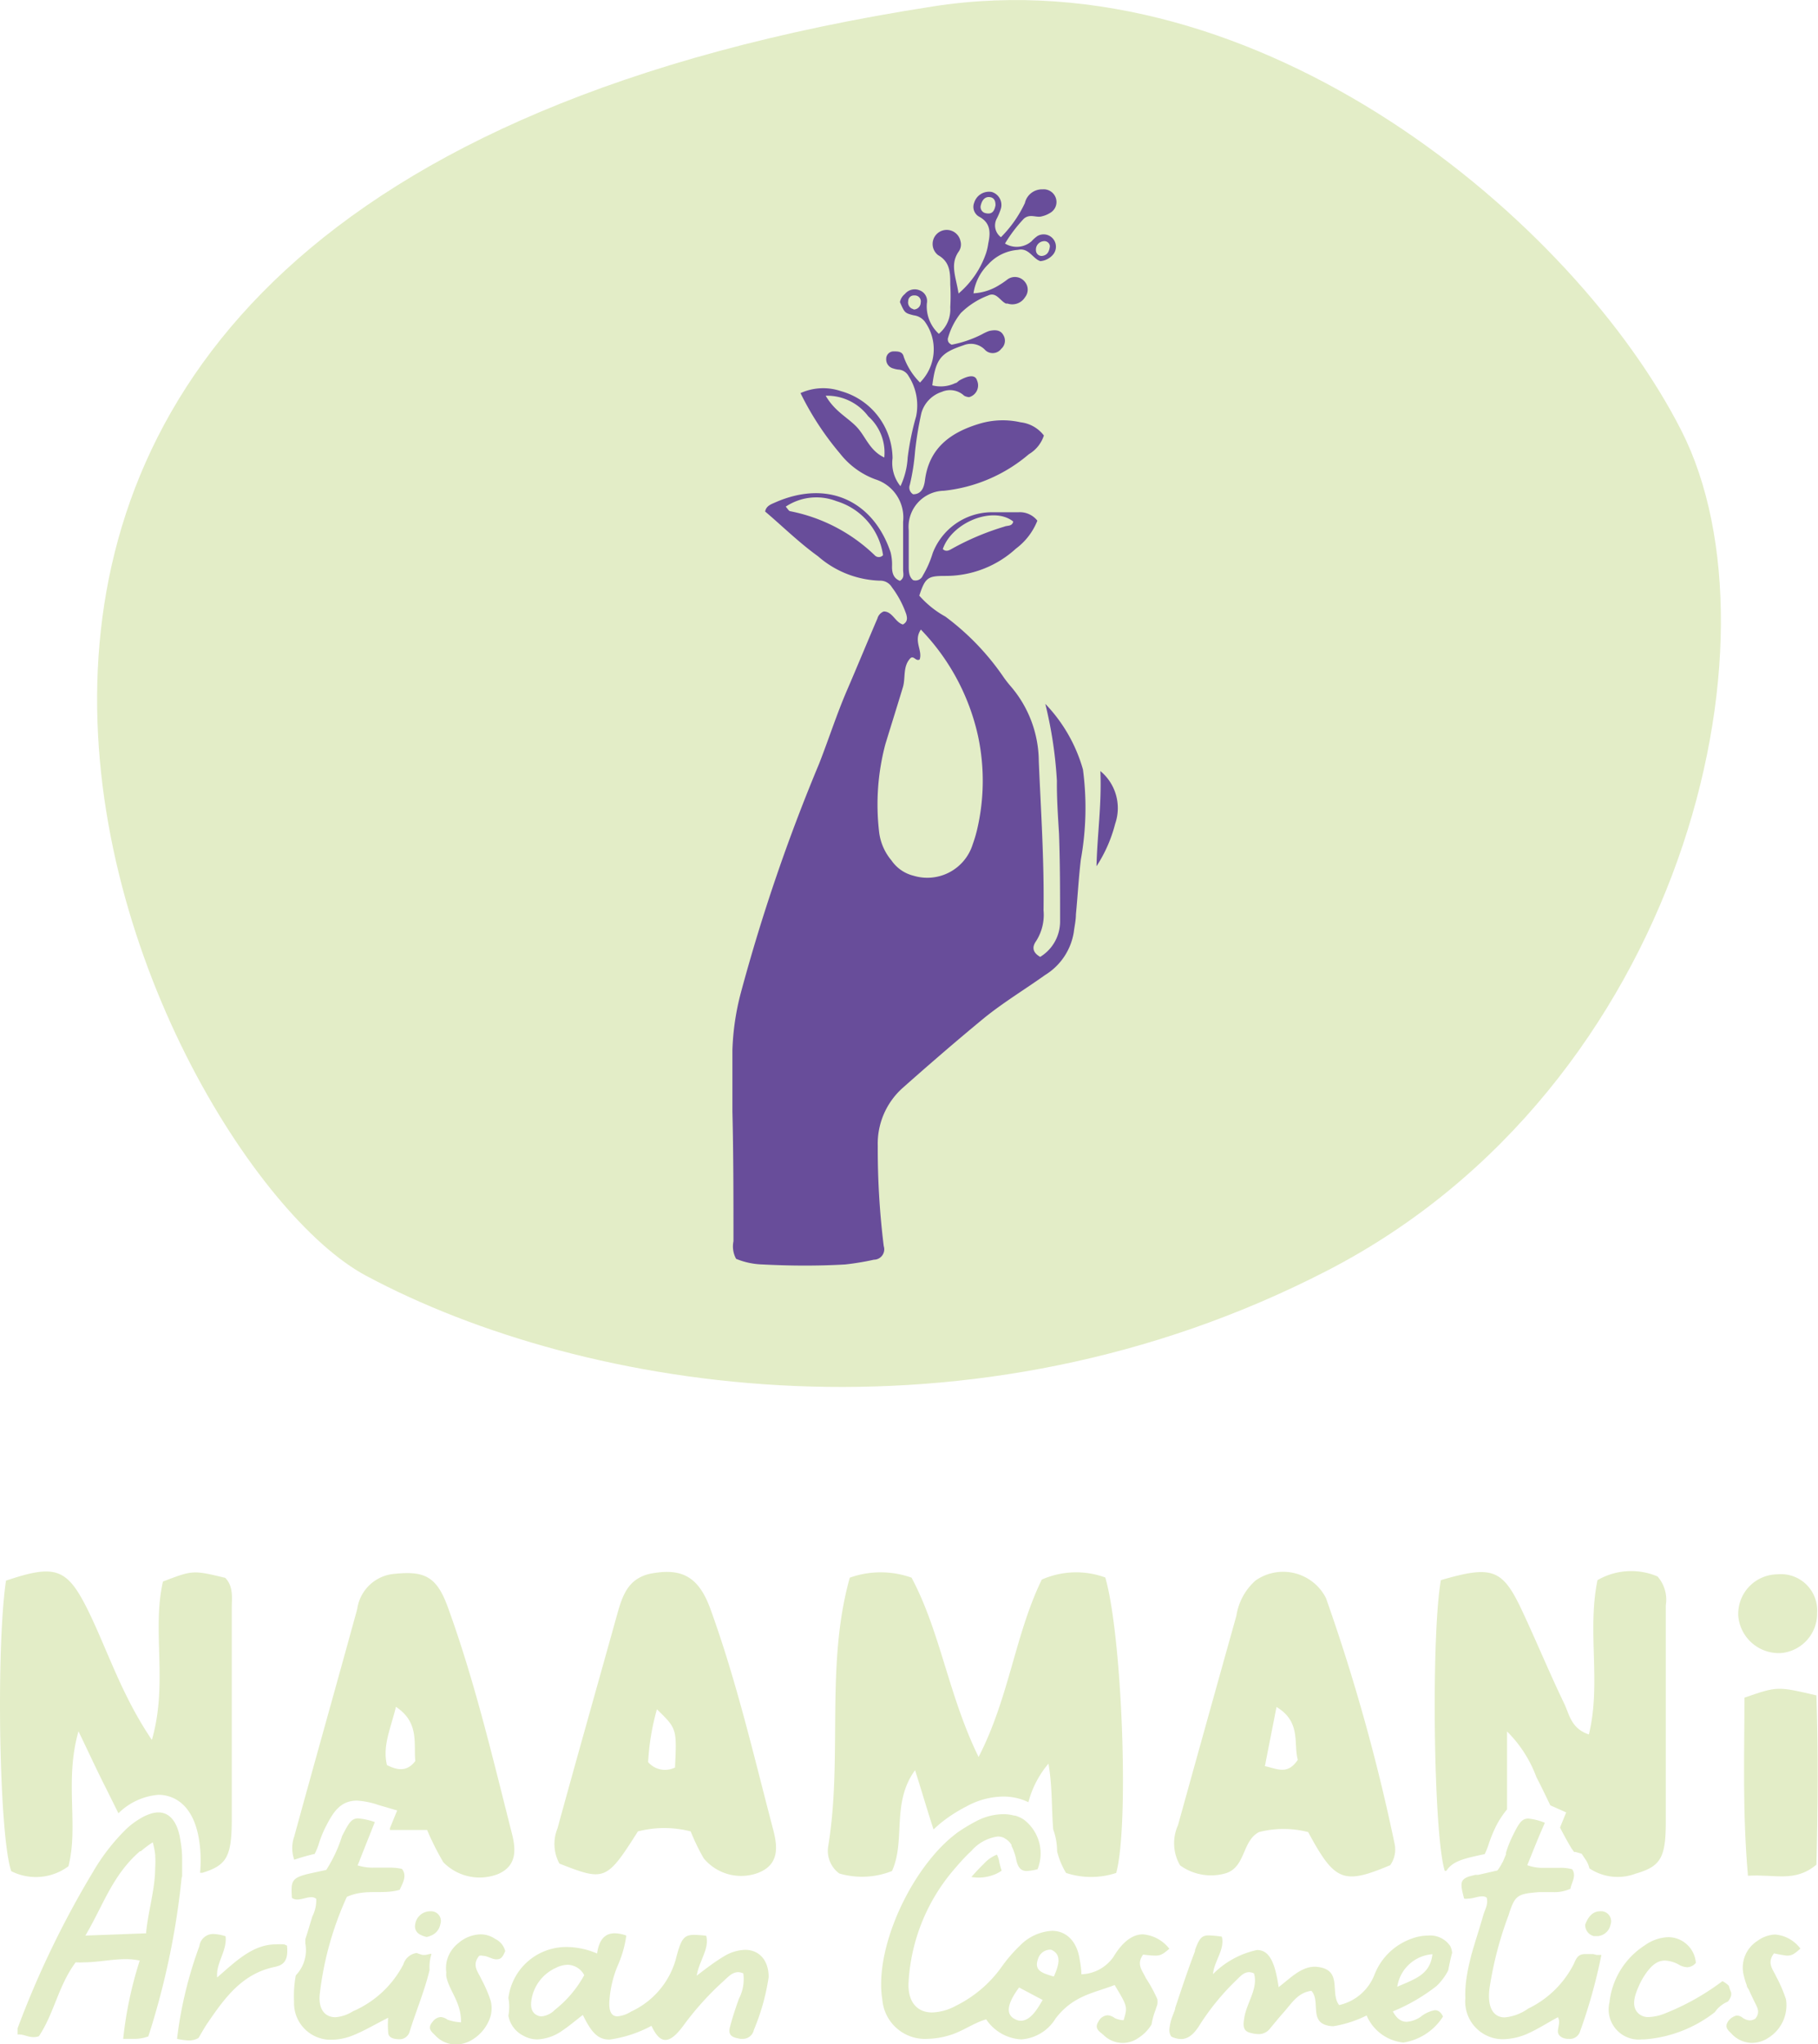 <?xml version="1.0" encoding="UTF-8"?><svg xmlns="http://www.w3.org/2000/svg" height="116.17" viewBox="0 0 103.31 116.17" width="103.31"><g data-name="Layer 2"><g data-name="Layer 1"><path d="M20.8,72.5c12.47,6.67,34.4,10.14,54.62-.29s26.16-35.85,20.13-47.73S71.61-2.52,53.05.36C-18.13,11.38,8.33,65.84,20.8,72.5Z" fill="#e3edc7"/><path d="M65.11,112.41c-.18-.41-.56-.77-.15-1.33a6.28,6.28,0,0,0,.7.06c.31,0,.44-.1.79-.39a2.12,2.12,0,0,0-1.5-.82c-.59,0-1.16.42-1.67,1.27a2.31,2.31,0,0,1-1.83,1c0-.33-.06-.63-.11-.92-.17-1-.78-1.55-1.56-1.55a2.77,2.77,0,0,0-1.83.85,8.37,8.37,0,0,0-1.06,1.24A7,7,0,0,1,54.3,114a3,3,0,0,1-1.33.37c-.86,0-1.4-.61-1.34-1.72a10.75,10.75,0,0,1,2.63-6.46h0c.3-.35.6-.69.94-1a2.4,2.4,0,0,1,1.51-.82.88.88,0,0,1,.33.07l.16.1.11.09a1,1,0,0,1,.17.22l0,.06a1.93,1.93,0,0,1,.15.35,2.9,2.9,0,0,1,.11.38c.1.54.31.69.61.69a3.08,3.08,0,0,0,.61-.1,2.41,2.41,0,0,0-.78-2.82h0a1.69,1.69,0,0,0-.51-.23l-.05,0a2.37,2.37,0,0,0-.61-.08,3.4,3.4,0,0,0-1.61.44,9.48,9.48,0,0,0-1,.61c-.16.12-.33.26-.49.4s-.29.27-.43.41l0,0h0c-2.19,2.26-3.76,6.15-3.34,8.68a2.43,2.43,0,0,0,2.54,2.23,4.63,4.63,0,0,0,1.26-.2c.74-.21,1.39-.71,2.1-.91a2.56,2.56,0,0,0,2,1.14,2.48,2.48,0,0,0,1.94-1.18c1-1.32,2.18-1.45,3.36-1.91.74,1.23.74,1.23.51,2a1.27,1.27,0,0,1-.5-.12.76.76,0,0,0-.41-.16.62.62,0,0,0-.52.36c-.26.4.07.57.28.75a1.54,1.54,0,0,0,2,.17,2.34,2.34,0,0,0,.74-.76,4,4,0,0,1,.2-.76,1.27,1.27,0,0,0,.06-.18,1.72,1.72,0,0,0,.07-.21,1.33,1.33,0,0,0,0-.28A8.09,8.09,0,0,0,65.11,112.41ZM58,114.84a.61.61,0,0,1-.28-.07c-.72-.32-.33-1.11.19-1.82l1.34.71C58.94,114.19,58.56,114.84,58,114.84Zm1.85-2.52c-.58-.18-1.12-.31-.86-1a.73.73,0,0,1,.58-.51.39.39,0,0,1,.18,0C60.33,111.08,60.19,111.64,59.89,112.32Z" fill="#e3edc7"/><path d="M42.34,110.81a2.43,2.43,0,0,0-1.2.37c-.51.3-1,.68-1.55,1.1.15-.87.74-1.55.54-2.27a6.78,6.78,0,0,0-.68-.05c-.63,0-.76.27-1.07,1.47a4.67,4.67,0,0,1-2.52,2.89,1.73,1.73,0,0,1-.77.27c-.37,0-.52-.33-.45-1a6.23,6.23,0,0,1,.47-1.9,6.32,6.32,0,0,0,.48-1.69,2,2,0,0,0-.66-.13c-.55,0-.89.36-1,1.15a4.4,4.4,0,0,0-1.71-.37,3.31,3.31,0,0,0-3.33,2.9,2.69,2.69,0,0,1,0,1,1.58,1.58,0,0,0,.85,1.14,1.63,1.63,0,0,0,.81.21,2.65,2.65,0,0,0,1.42-.51c.4-.27.76-.58,1.15-.88.49,1,.85,1.4,1.52,1.4a7.1,7.1,0,0,0,2.38-.78c.25.53.5.8.79.8s.61-.26,1-.78a16.77,16.77,0,0,1,2.29-2.55c.24-.21.49-.52.84-.52a.72.72,0,0,1,.3.07,2.42,2.42,0,0,1-.25,1.44c-.19.53-.37,1.07-.51,1.61s.23.6.6.67l.15,0a.64.64,0,0,0,.61-.51,12.47,12.47,0,0,0,.84-3C43.68,111.4,43.14,110.81,42.34,110.81Zm-10.82,3.42a1.2,1.2,0,0,1-.74.36.58.58,0,0,1-.28-.07c-.33-.18-.36-.53-.29-.92a2.4,2.4,0,0,1,1.37-1.76,1.54,1.54,0,0,1,.68-.18,1.09,1.09,0,0,1,.94.59A6.5,6.5,0,0,1,31.52,114.23Z" fill="#e3edc7"/><path d="M81.15,110a2.66,2.66,0,0,0-.89.16,3.53,3.53,0,0,0-2.16,2.08,2.82,2.82,0,0,1-2,1.71c-.5-.62.11-1.8-.93-2.11a1.83,1.83,0,0,0-.45-.07c-.79,0-1.39.65-2.06,1.16-.2-1.37-.51-2.11-1.23-2.11a5,5,0,0,0-2.5,1.37c.06-.73.69-1.41.5-2.13a6.77,6.77,0,0,0-.74-.07c-.42,0-.54.19-.78.82l0,.07,0,0c-.41,1.07-.77,2.16-1.13,3.24,0,.11-.07.22-.1.33a2.84,2.84,0,0,0-.23.91.67.67,0,0,0,.11.38,1.32,1.32,0,0,0,.55.14c.37,0,.68-.22,1-.7a13.83,13.83,0,0,1,2.14-2.64c.21-.2.42-.46.73-.46a.64.64,0,0,1,.28.07c.25.84-.41,1.66-.55,2.51-.06.39-.11.74.31.86a2.17,2.17,0,0,0,.5.08.8.8,0,0,0,.66-.33c.25-.3.5-.61.76-.9.45-.5.8-1.13,1.58-1.23.51.54-.07,1.62.78,1.93a1.34,1.34,0,0,0,.48.08,6.56,6.56,0,0,0,1.88-.61,2.55,2.55,0,0,0,2.09,1.54A3.26,3.26,0,0,0,82,114.6c-.13-.27-.29-.36-.46-.36a1.78,1.78,0,0,0-.8.37,1.63,1.63,0,0,1-.8.29c-.3,0-.56-.16-.79-.59a10.54,10.54,0,0,0,2.48-1.44,3.3,3.3,0,0,0,.67-.9c.06-.33.13-.66.22-1a1.26,1.26,0,0,0-.1-.36A1.37,1.37,0,0,0,81.15,110Zm-1.75,2.92a2.18,2.18,0,0,1,2-1.86C81.27,112.23,80.39,112.47,79.4,112.91Z" fill="#e3edc7"/><path d="M10.35,106.64h0c0-.33,0-.66,0-1a5.77,5.77,0,0,0-.09-1C10.11,103.55,9.65,103,9,103a1.43,1.43,0,0,0-.39.06,2.94,2.94,0,0,0-.43.17h0a4.49,4.49,0,0,0-1,.71h0l0,0a11.5,11.5,0,0,0-1.9,2.45A53.4,53.4,0,0,0,1,115.27c0,.08,0,.17,0,.35H1.1c.26,0,.49.15.81.15a.86.86,0,0,0,.3-.05c.87-1.3,1.1-2.87,2.09-4.2a3.71,3.71,0,0,0,.47,0c.78,0,1.58-.18,2.36-.18a3.71,3.71,0,0,1,.81.08A22.14,22.14,0,0,0,7,115.87c.22,0,.42,0,.63,0a2.29,2.29,0,0,0,.8-.14,43.7,43.7,0,0,0,1.89-9A.37.37,0,0,1,10.35,106.64Zm-2,3.23L4.85,110c1-1.67,1.52-3.42,3.1-4.79H8a6,6,0,0,1,.68-.51,4.68,4.68,0,0,1,.14.71.13.13,0,0,1,0,.06,4.93,4.93,0,0,1,0,.66h0C8.81,107.43,8.41,108.63,8.3,109.87Z" fill="#e3edc7"/><path d="M24.19,111.1l-.18,0a3.19,3.19,0,0,1-.33-.11.92.92,0,0,0-.76.65,5.82,5.82,0,0,1-2.86,2.66,2.17,2.17,0,0,1-1,.34c-.62,0-1-.49-.88-1.39a18.27,18.27,0,0,1,1.53-5.45c1.07-.48,2-.11,3-.4.21-.44.42-.82.13-1.19a2.93,2.93,0,0,0-.67-.07c-.3,0-.62,0-.93,0a2.81,2.81,0,0,1-.92-.13c.05-.11.09-.21.13-.32h0l.13-.33.72-1.81a3.89,3.89,0,0,0-.94-.21c-.4,0-.54.27-.92,1a8.05,8.05,0,0,1-.9,1.93l-.88.19h0c-1.12.25-1.13.43-1.07,1.4a.49.49,0,0,0,.31.09c.25,0,.53-.13.78-.13a.44.44,0,0,1,.29.09,2,2,0,0,1-.22,1c-.13.43-.26.87-.4,1.3l0,.23a2.07,2.07,0,0,1-.54,1.82,6.45,6.45,0,0,0-.1,1.52,2.08,2.08,0,0,0,2.13,2.14,3.32,3.32,0,0,0,1.22-.25c.65-.26,1.28-.64,2-1a4.77,4.77,0,0,0,0,.83c0,.3.3.38.59.39h0a.59.59,0,0,0,.63-.44c.36-1.16.85-2.31,1.13-3.49a2.56,2.56,0,0,1,.11-.92l-.07,0Z" fill="#e3edc7"/><path d="M90.53,111.05a.32.32,0,0,1-.09,0l-.33,0c-.38,0-.5.14-.68.57a5.66,5.66,0,0,1-2.59,2.53,2.73,2.73,0,0,1-1.33.5c-.65,0-1-.57-.87-1.63a20.54,20.54,0,0,1,1.09-4.19c.36-1.14.5-1.2,1.74-1.3h.77a2.19,2.19,0,0,0,1-.19c.06-.35.36-.73.1-1.11a2.52,2.52,0,0,0-.73-.08l-.88,0a2.51,2.51,0,0,1-.94-.15c.34-.84.65-1.63,1-2.41a3.42,3.42,0,0,0-.94-.24c-.38,0-.54.27-.9,1a6.33,6.33,0,0,0-.37.94.36.36,0,0,0,0,.09l-.15.36a.54.54,0,0,1-.07.13,2.2,2.2,0,0,1-.27.43l-.7.16-.39.09-.17,0-.35.09h0c-.53.19-.5.42-.28,1.26a.62.62,0,0,0,.23,0c.26,0,.55-.13.8-.13a.45.45,0,0,1,.25.07c.11.38-.1.68-.19,1-.21.74-.46,1.49-.67,2.23-.1.4-.2.8-.26,1.2a6.27,6.27,0,0,0-.09,1.3,2.14,2.14,0,0,0,2.14,2.32,3.62,3.62,0,0,0,1.45-.34c.57-.26,1.11-.61,1.67-.91.15.26,0,.56,0,.81s.27.41.56.42h.06a.6.6,0,0,0,.63-.4A30,30,0,0,0,91,111.1l-.27,0Z" fill="#e3edc7"/><path d="M98.38,113.38a1.12,1.12,0,0,1,0-.13,3.84,3.84,0,0,1-.14-.4,1.52,1.52,0,0,0-.36-.26,14,14,0,0,1-3.33,1.86,2.7,2.7,0,0,1-.86.18.81.81,0,0,1-.58-.2c-.42-.39-.23-1,0-1.52a3.92,3.92,0,0,1,.34-.64c.38-.58.73-.85,1.16-.85a1.78,1.78,0,0,1,.79.23,1,1,0,0,0,.48.15.67.67,0,0,0,.49-.25,1.58,1.58,0,0,0-1.56-1.46,2.42,2.42,0,0,0-1.35.47,4.41,4.41,0,0,0-2,3.24,1.71,1.71,0,0,0,1.84,2.1h.15a7.38,7.38,0,0,0,4-1.55,1.81,1.81,0,0,1,.15-.19,1.75,1.75,0,0,1,.59-.41A.91.91,0,0,0,98.38,113.38Z" fill="#e3edc7"/><path d="M16.15,110.5a4.12,4.12,0,0,0-.48,0c-1.32,0-2.31,1-3.33,1.88-.08-.82.57-1.5.48-2.34a2.54,2.54,0,0,0-.68-.13.79.79,0,0,0-.81.69,23.14,23.14,0,0,0-1.27,5.27,4,4,0,0,0,.66.09,1.08,1.08,0,0,0,.56-.14c.16-.27.3-.52.46-.77,1-1.46,2-2.91,3.93-3.28l.19-.06c.48-.19.49-.67.45-1.14Z" fill="#e3edc7"/><path d="M28.14,110.19a1.47,1.47,0,0,0-.83-.26,2,2,0,0,0-1.24.48,1.9,1.9,0,0,0-.55.67,1.77,1.77,0,0,0-.16,1,1.94,1.94,0,0,0,0,.24c.17.84.85,1.45.84,2.61a2.77,2.77,0,0,1-.77-.15.73.73,0,0,0-.39-.15.63.63,0,0,0-.45.26c-.34.39-.06.58.14.78a1.59,1.59,0,0,0,1.15.52,1.79,1.79,0,0,0,1-.3,2.36,2.36,0,0,0,1-1.32,1.76,1.76,0,0,0,0-.88s0,0,0,0a7.76,7.76,0,0,0-.53-1.22c-.18-.41-.56-.78-.12-1.32a.41.41,0,0,1,.21,0c.25,0,.52.2.77.2s.35-.11.5-.47A1.06,1.06,0,0,0,28.14,110.19Z" fill="#e3edc7"/><path d="M101.54,111.14c.3,0,.43-.1.77-.4a2,2,0,0,0-1.44-.8,1.83,1.83,0,0,0-1,.36,1.8,1.8,0,0,0-.77,2,3.84,3.84,0,0,0,.16.52c0,.11.1.2.14.3s.23.5.35.74.28.52,0,.86a.6.6,0,0,1-.32.1.77.77,0,0,1-.43-.17.48.48,0,0,0-.28-.1h-.06a.83.83,0,0,0-.39.24.69.69,0,0,0-.12.18c-.13.27.07.43.24.6a1.61,1.61,0,0,0,1.16.53,1.72,1.72,0,0,0,.94-.29,2.18,2.18,0,0,0,1-2.19,8.09,8.09,0,0,0-.55-1.28c-.18-.41-.56-.77-.13-1.33A7,7,0,0,0,101.54,111.14Z" fill="#e3edc7"/><path d="M24.45,108.62a.86.86,0,0,0-.86.77.51.51,0,0,0,.28.55,1.35,1.35,0,0,0,.37.14.88.88,0,0,0,.23-.07.85.85,0,0,0,.55-.65.55.55,0,0,0-.53-.74Z" fill="#e3edc7"/><path d="M90.92,108.62h0c-.42,0-.68.33-.84.76a.65.65,0,0,0,.49.65l.11,0h.13a.81.81,0,0,0,.71-.65A.57.57,0,0,0,90.92,108.62Z" fill="#e3edc7"/><path d="M52,100.6c.39,1.23.71,2.33,1.05,3.37a7,7,0,0,1,.74-.62,8.8,8.8,0,0,1,1.13-.69,4.43,4.43,0,0,1,2.09-.56,3.23,3.23,0,0,1,1.43.32,5.57,5.57,0,0,1,1.14-2.19c.23,1.32.17,2.57.27,3.74a3.59,3.59,0,0,1,.22,1.24,4.39,4.39,0,0,0,.51,1.23,4.54,4.54,0,0,0,2.85,0c.74-2.71.34-13.45-.62-16.79a4.82,4.82,0,0,0-3.61.12c-1.52,3.12-1.85,6.7-3.59,10.08-1.71-3.48-2.17-7.12-3.81-10.19a5.23,5.23,0,0,0-3.51,0c-1.4,5-.39,10.21-1.23,15.29a1.6,1.6,0,0,0,.63,1.52,4.59,4.59,0,0,0,3-.14C51.48,104.57,50.64,102.47,52,100.6Z" fill="#e3edc7"/><path d="M55.9,105.93c-.25.24-.48.49-.7.74a2.42,2.42,0,0,0,1.26-.12,1.81,1.81,0,0,0,.46-.24,4.49,4.49,0,0,1-.13-.47,1.39,1.39,0,0,0-.14-.44A2,2,0,0,0,55.9,105.93Z" fill="#e3edc7"/><path d="M3.89,106.06c.59-2.34-.24-4.82.57-7.67.65,1.35,1.08,2.29,1.55,3.21l.72,1.45A3.65,3.65,0,0,1,9,102H9c.56,0,1.89.24,2.29,2.43a7.45,7.45,0,0,1,.08,2l.14,0c1.34-.42,1.64-.88,1.66-2.88q0-6.06,0-12.14c0-.6.11-1.24-.37-1.74-1.84-.44-1.84-.44-3.54.21-.64,2.8.3,5.78-.63,9-1.69-2.5-2.46-4.93-3.55-7.2C3.84,89.12,3.21,88.86.34,89.83c-.57,3.86-.39,14.54.3,16.51A3.1,3.1,0,0,0,3.89,106.06Z" fill="#e3edc7"/><path d="M82.19,106.32c.35-.53.93-.67,1.8-.87l.38-.08a4.27,4.27,0,0,0,.25-.64,8.63,8.63,0,0,1,.37-.9,5.06,5.06,0,0,1,.65-1V98.4A7.13,7.13,0,0,1,87.31,101c.28.53.53,1.07.79,1.6L89,103l-.35.86c.21.41.43.82.67,1.21l.13.18.09,0,.34.1.2.3a1.46,1.46,0,0,1,.24.53,2.89,2.89,0,0,0,2.63.3c1.38-.4,1.7-.87,1.71-2.83,0-4.14,0-8.28,0-12.42a2,2,0,0,0-.47-1.64,3.83,3.83,0,0,0-3.41.21c-.6,2.9.22,5.87-.49,8.77-1-.33-1.11-1.13-1.39-1.73-.84-1.74-1.58-3.54-2.4-5.29-1.12-2.4-1.7-2.6-4.62-1.75-.56,3.19-.42,14.49.22,16.52Z" fill="#e3edc7"/><path d="M17.88,105.36a3.33,3.33,0,0,0,.25-.62,6.59,6.59,0,0,1,.35-.87c.41-.79.8-1.54,1.81-1.54a4.61,4.61,0,0,1,1.22.25l1.06.31-.41,1,0,.11.34,0h1.77a16.25,16.25,0,0,0,.92,1.83,2.88,2.88,0,0,0,3.12.67c1.08-.47,1-1.41.79-2.26-1.1-4.33-2.12-8.69-3.65-12.9-.63-1.74-1.32-2.07-3-1.9a2.33,2.33,0,0,0-2.15,2c-1.18,4.31-2.4,8.62-3.58,12.93a2,2,0,0,0,0,1.32A10.87,10.87,0,0,1,17.88,105.36ZM22.5,97c1.34.89,1,2.08,1.1,3.08-.46.61-1,.54-1.61.23C21.72,99.23,22.21,98.21,22.5,97Z" fill="#e3edc7"/><path d="M40.37,91.44c-.68-1.88-1.67-2.35-3.44-2-1.27.29-1.57,1.29-1.86,2.31-1.13,4.06-2.28,8.11-3.39,12.16a2.34,2.34,0,0,0,.11,2c2.56,1,2.67,1,4.46-1.83a6,6,0,0,1,3,0,11.56,11.56,0,0,0,.74,1.53,2.76,2.76,0,0,0,3.08.83c1.24-.47,1.11-1.52.87-2.45C42.85,99.85,41.87,95.57,40.37,91.44Zm-2,9a1.26,1.26,0,0,1-1.54-.3,13.79,13.79,0,0,1,.5-3C38.46,98.24,38.46,98.24,38.36,100.41Z" fill="#e3edc7"/><path d="M69.54,106.49c1.27-.29,1-1.84,2-2.37a5.54,5.54,0,0,1,2.8,0c1.51,2.81,2,3,4.66,1.88a1.54,1.54,0,0,0,.24-1.26,108.44,108.44,0,0,0-3.89-13.92,2.73,2.73,0,0,0-4-1,3.35,3.35,0,0,0-1.09,2q-1.68,6-3.32,11.91a2.49,2.49,0,0,0,.12,2.28A3,3,0,0,0,69.54,106.49Zm3-9.48c1.42.85.95,2.09,1.21,3-.58.86-1.12.53-1.87.36C72.11,99.18,72.31,98.19,72.54,97Z" fill="#e3edc7"/><path d="M99.13,96.48c0,3.2-.12,6.48.2,10.12,1.52-.1,2.66.4,3.89-.63.08-3.14.11-6.42,0-9.62C101,95.83,101,95.83,99.13,96.48Z" fill="#e3edc7"/><path d="M101.26,93.94a2.25,2.25,0,0,0,2-2.28A2.06,2.06,0,0,0,101,89.47a2.25,2.25,0,0,0-2.22,2.38A2.31,2.31,0,0,0,101.26,93.94Z" fill="#e3edc7"/><path d="M57.11,13.84a1.28,1.28,0,0,0,1.51-.13,1.92,1.92,0,0,1,.34-.3.7.7,0,0,1,.88,1.06,1.06,1.06,0,0,1-.72.37.89.89,0,0,1-.17-.08c-.34-.23-.58-.68-1.1-.56a2.53,2.53,0,0,0-1.69.82,2.88,2.88,0,0,0-.84,1.65,3.06,3.06,0,0,0,1.48-.48,4.5,4.5,0,0,0,.45-.31.72.72,0,0,1,1,.15.69.69,0,0,1,0,.86.85.85,0,0,1-1,.36l-.09,0c-.34-.16-.54-.67-1-.46a4.48,4.48,0,0,0-1.56,1,4,4,0,0,0-.74,1.46c0,.11,0,.23.22.34A6.49,6.49,0,0,0,55.8,19a2.5,2.5,0,0,1,.41-.19c.31-.07.64-.08.81.24a.61.61,0,0,1-.12.77.61.61,0,0,1-.9.09,1.11,1.11,0,0,0-1.24-.29c-1.29.43-1.59.76-1.78,2.28a1.91,1.91,0,0,0,1.31-.13c.08,0,.15-.1.23-.15.55-.31.91-.32,1,0a.69.69,0,0,1-.45.95.71.71,0,0,1-.28-.08,1.17,1.17,0,0,0-1.27-.22,1.77,1.77,0,0,0-1.16,1.2A19.68,19.68,0,0,0,52,25.65a12.44,12.44,0,0,1-.3,1.91.44.44,0,0,0,.19.53c.48,0,.62-.4.67-.78.23-1.86,1.47-2.74,3.1-3.23A4.6,4.6,0,0,1,58,24a1.94,1.94,0,0,1,1.32.75,1.92,1.92,0,0,1-.85,1.06,8.86,8.86,0,0,1-4.83,2.08,2.05,2.05,0,0,0-2,2.25c0,.67,0,1.35,0,2,0,.31,0,.63.25.83a.45.45,0,0,0,.55-.26A5.73,5.73,0,0,0,53,31.44a3.62,3.62,0,0,1,3.33-2.33c.52,0,1,0,1.56,0a1.27,1.27,0,0,1,1.06.48,3.66,3.66,0,0,1-1.22,1.59,5.9,5.9,0,0,1-4,1.55c-1,0-1.15.08-1.49,1.12a5.5,5.5,0,0,0,1.48,1.19A14.38,14.38,0,0,1,57,38.44a6.41,6.41,0,0,0,.45.58,6.59,6.59,0,0,1,1.58,4.23c.12,2.83.31,5.65.27,8.48a2.77,2.77,0,0,1-.42,1.75c-.22.31-.24.63.23.9a2.35,2.35,0,0,0,1.13-2c0-1.66,0-3.32-.06-5-.06-1-.13-2-.12-3A23.81,23.81,0,0,0,59.4,40a8.86,8.86,0,0,1,2.14,3.73,16.59,16.59,0,0,1-.12,5.12c-.12,1-.18,2.08-.28,3.12,0,.33-.08.67-.12,1a3.5,3.5,0,0,1-1.63,2.44c-1.15.82-2.36,1.55-3.46,2.44-1.59,1.31-3.14,2.65-4.66,4a4.25,4.25,0,0,0-1.39,3.28,44.92,44.92,0,0,0,.34,5.69.59.59,0,0,1-.56.77,15,15,0,0,1-1.63.27c-1.56.09-3.13.08-4.7,0a4.24,4.24,0,0,1-1.5-.32,1.47,1.47,0,0,1-.15-1c0-2.45,0-4.91-.06-7.37,0-1.17,0-2.33,0-3.49a14.43,14.43,0,0,1,.48-3.26,103.21,103.21,0,0,1,4.44-13c.55-1.4,1-2.82,1.6-4.21s1.14-2.71,1.72-4.06a.6.6,0,0,1,.36-.4c.5,0,.65.62,1.09.74.27-.15.25-.36.19-.58a5.56,5.56,0,0,0-.82-1.54A.76.76,0,0,0,50,33a5.59,5.59,0,0,1-3.52-1.39c-1.07-.77-2-1.69-3-2.54.06-.33.36-.42.58-.52,3.06-1.34,5.6,0,6.55,2.84a2.82,2.82,0,0,1,.08.82c0,.36.09.66.45.8.26-.16.19-.39.18-.59,0-.92,0-1.84,0-2.77a2.27,2.27,0,0,0-1.58-2.41,4.53,4.53,0,0,1-2-1.46,16.61,16.61,0,0,1-2.25-3.44,3.13,3.13,0,0,1,2.3-.11,4,4,0,0,1,2.93,3.81,2.1,2.1,0,0,0,.45,1.59A4.37,4.37,0,0,0,51.58,26a15.41,15.41,0,0,1,.48-2.34,3.08,3.08,0,0,0-.43-2.29.71.71,0,0,0-.51-.36,1.44,1.44,0,0,1-.36-.07.53.53,0,0,1-.4-.55.42.42,0,0,1,.41-.42c.27,0,.52,0,.59.32a3.94,3.94,0,0,0,.92,1.45,2.68,2.68,0,0,0,.26-3.48.94.94,0,0,0-.62-.34c-.51-.13-.51-.14-.78-.75a.77.77,0,0,1,.28-.46.72.72,0,0,1,.84-.21.65.65,0,0,1,.41.74,2.11,2.11,0,0,0,.68,1.73A1.8,1.8,0,0,0,54,17.46a11.11,11.11,0,0,0,0-1.29c0-.65,0-1.28-.69-1.67a.8.8,0,1,1,1.27-.8.7.7,0,0,1-.11.61c-.5.73-.14,1.44,0,2.37a5.22,5.22,0,0,0,1.57-2.31,3.25,3.25,0,0,0,.12-.54c.13-.6.14-1.16-.51-1.51a.64.64,0,0,1-.29-.8.88.88,0,0,1,1-.61.77.77,0,0,1,.5,1,3.55,3.55,0,0,1-.21.5.83.83,0,0,0,.23,1.07,6.87,6.87,0,0,0,1.36-1.94,1,1,0,0,1,1-.78.73.73,0,0,1,.77.53.71.71,0,0,1-.32.8,1.53,1.53,0,0,1-.51.21c-.31.08-.65-.17-1,.13A8.44,8.44,0,0,0,57.11,13.84ZM52.33,35.78c-.44.64.11,1.18-.07,1.7-.22.12-.32-.23-.52-.08-.45.47-.27,1.11-.43,1.65-.33,1.09-.67,2.17-1,3.25a13.38,13.38,0,0,0-.36,4.92,3.07,3.07,0,0,0,.71,1.68,2.14,2.14,0,0,0,1.26.87A2.7,2.7,0,0,0,55.27,48a7.92,7.92,0,0,0,.24-.79,12.16,12.16,0,0,0,.07-5.37A12.61,12.61,0,0,0,52.33,35.78Zm-7.69-7c.13.15.18.25.25.27a9.56,9.56,0,0,1,4.81,2.5.32.32,0,0,0,.48,0,3.77,3.77,0,0,0-2.65-3.07A3.14,3.14,0,0,0,44.64,28.8Zm2.27-6.31c.51.9,1.24,1.24,1.76,1.78s.73,1.35,1.58,1.75a2.76,2.76,0,0,0-.91-2.34A2.92,2.92,0,0,0,46.91,22.49Zm6.66,8.73c.17.17.35.09.5,0a14.86,14.86,0,0,1,3-1.27c.18-.08.44,0,.51-.29C56.46,28.74,54.09,29.67,53.57,31.22Zm3-19.55c0-.24-.08-.43-.35-.45s-.42.2-.48.45a.36.36,0,0,0,.3.47C56.37,12.19,56.51,12,56.57,11.67ZM59.66,14c0-.18-.18-.33-.38-.29a.48.48,0,0,0-.41.53.32.32,0,0,0,.38.3C59.54,14.49,59.63,14.26,59.66,14Zm-7.75,3.59a.4.4,0,0,0,.41-.39.34.34,0,0,0-.36-.41.32.32,0,0,0-.35.32A.39.39,0,0,0,51.91,17.57Z" fill="#684d9a"/><path d="M62.53,43.82a2.73,2.73,0,0,1,.84,3,8.06,8.06,0,0,1-1.06,2.41C62.35,47.47,62.61,45.71,62.53,43.82Z" fill="#684d9a"/></g></g></svg>